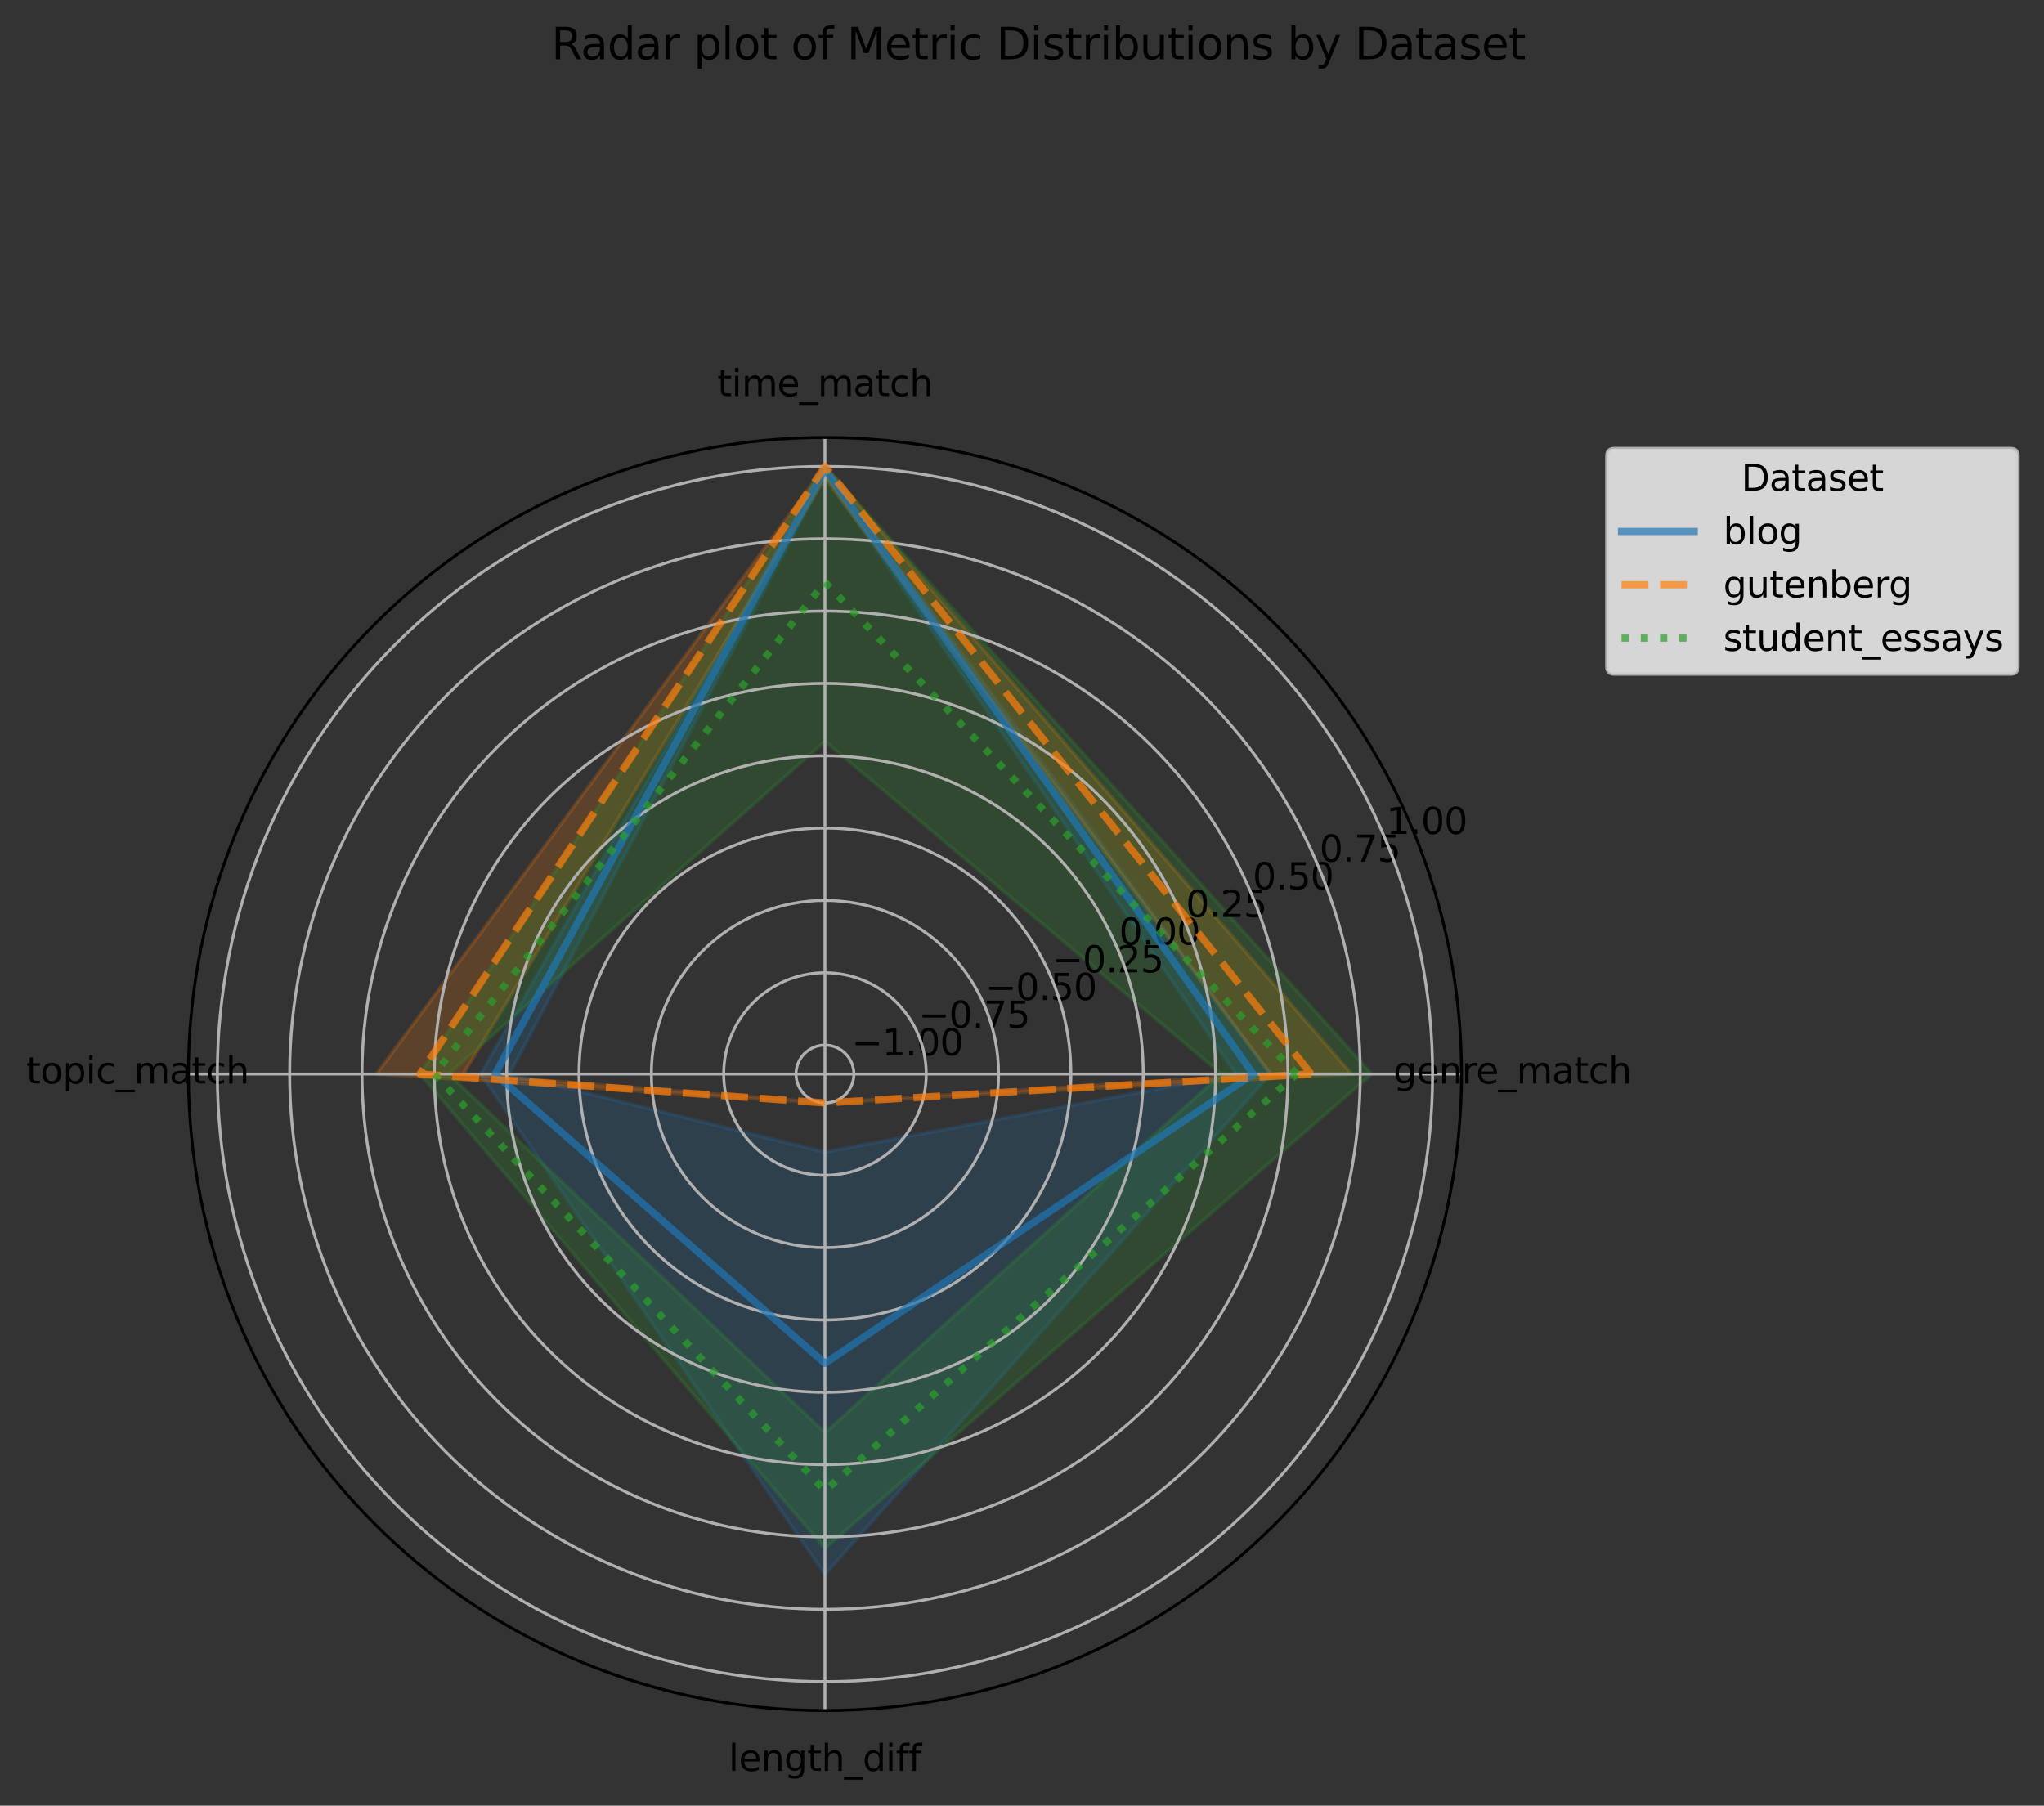 <?xml version="1.0" encoding="utf-8" standalone="no"?>
<!DOCTYPE svg PUBLIC "-//W3C//DTD SVG 1.1//EN"
  "http://www.w3.org/Graphics/SVG/1.1/DTD/svg11.dtd">
<svg xmlns:xlink="http://www.w3.org/1999/xlink" width="562.466pt" height="496.905pt" viewBox="0 0 562.466 496.905" xmlns="http://www.w3.org/2000/svg" version="1.1">
 <rect x="0" y="0" width="562.466" height="496.905" fill="#333333" stroke="none"/>
 <defs>
  <style type="text/css">*{stroke-linejoin: round; stroke-linecap: butt}</style>
 </defs>
 <g id="figure_1">
  <g id="patch_1">
   <path d="M 0 496.905 
L 562.466 496.905 
L 562.466 0 
L 0 0 
L 0 496.905 
z
" style="fill: none"/>
  </g>
  <g id="axes_1">
   <g id="patch_2">
    <path d="M 402.178 295.56 
C 402.178 272.557 397.647 249.778 388.844 228.527 
C 380.041 207.275 367.138 187.964 350.872 171.699 
C 334.607 155.433 315.296 142.53 294.044 133.727 
C 272.793 124.925 250.014 120.394 227.011 120.394 
C 204.008 120.394 181.229 124.925 159.978 133.727 
C 138.726 142.53 119.415 155.433 103.15 171.699 
C 86.884 187.964 73.981 207.275 65.178 228.527 
C 56.376 249.778 51.845 272.557 51.845 295.56 
C 51.845 318.563 56.376 341.342 65.178 362.593 
C 73.981 383.845 86.884 403.156 103.15 419.421 
C 119.415 435.687 138.726 448.59 159.978 457.393 
C 181.229 466.195 204.008 470.726 227.011 470.726 
C 250.014 470.726 272.793 466.195 294.044 457.393 
C 315.296 448.59 334.607 435.687 350.872 419.421 
C 367.138 403.156 380.041 383.845 388.844 362.593 
C 397.647 341.342 402.178 318.563 402.178 295.56 
M 227.011 295.56 
C 227.011 295.56 227.011 295.56 227.011 295.56 
C 227.011 295.56 227.011 295.56 227.011 295.56 
C 227.011 295.56 227.011 295.56 227.011 295.56 
C 227.011 295.56 227.011 295.56 227.011 295.56 
C 227.011 295.56 227.011 295.56 227.011 295.56 
C 227.011 295.56 227.011 295.56 227.011 295.56 
C 227.011 295.56 227.011 295.56 227.011 295.56 
C 227.011 295.56 227.011 295.56 227.011 295.56 
C 227.011 295.56 227.011 295.56 227.011 295.56 
C 227.011 295.56 227.011 295.56 227.011 295.56 
C 227.011 295.56 227.011 295.56 227.011 295.56 
C 227.011 295.56 227.011 295.56 227.011 295.56 
C 227.011 295.56 227.011 295.56 227.011 295.56 
C 227.011 295.56 227.011 295.56 227.011 295.56 
C 227.011 295.56 227.011 295.56 227.011 295.56 
C 227.011 295.56 227.011 295.56 227.011 295.56 
L 227.011 295.56 
z
" style="fill: none"/>
   </g>
   <g id="FillBetweenPolyCollection_1">
    <defs>
     <path id="m3a07190136" d="M 349.628 -201.345 
L 340.073 -201.345 
L 227.011 -366.16 
L 140.224 -201.345 
L 227.011 -179.847 
L 340.073 -201.345 
L 349.628 -201.345 
L 349.628 -201.345 
L 227.011 -63.6 
L 132.262 -201.345 
L 227.011 -368.549 
L 349.628 -201.345 
z
" style="stroke: #1f77b4; stroke-opacity: 0.2"/>
    </defs>
    <g clip-path="url(#p7337443249)">
     <use xlink:href="#m3a07190136" x="0" y="496.905" style="fill: #1f77b4; fill-opacity: 0.2; stroke: #1f77b4; stroke-opacity: 0.2"/>
    </g>
   </g>
   <g id="FillBetweenPolyCollection_2">
    <defs>
     <path id="mb4924ce1f0" d="M 371.921 -201.345 
L 349.628 -201.345 
L 227.011 -365.364 
L 127.485 -201.345 
L 227.011 -193.383 
L 349.628 -201.345 
L 371.921 -201.345 
L 371.921 -201.345 
L 227.011 -193.383 
L 103.598 -201.345 
L 227.011 -368.549 
L 371.921 -201.345 
z
" style="stroke: #ff7f0e; stroke-opacity: 0.2"/>
    </defs>
    <g clip-path="url(#p7337443249)">
     <use xlink:href="#mb4924ce1f0" x="0" y="496.905" style="fill: #ff7f0e; fill-opacity: 0.2; stroke: #ff7f0e; stroke-opacity: 0.2"/>
    </g>
   </g>
   <g id="FillBetweenPolyCollection_3">
    <defs>
     <path id="m55f1148d53" d="M 377.495 -201.345 
L 336.092 -201.345 
L 227.011 -292.909 
L 123.504 -201.345 
L 227.011 -102.614 
L 336.092 -201.345 
L 377.495 -201.345 
L 377.495 -201.345 
L 227.011 -70.766 
L 115.541 -201.345 
L 227.011 -368.549 
L 377.495 -201.345 
z
" style="stroke: #2ca02c; stroke-opacity: 0.2"/>
    </defs>
    <g clip-path="url(#p7337443249)">
     <use xlink:href="#m55f1148d53" x="0" y="496.905" style="fill: #2ca02c; fill-opacity: 0.2; stroke: #2ca02c; stroke-opacity: 0.2"/>
    </g>
   </g>
   <g id="matplotlib.axis_1">
    <g id="xtick_1">
     <g id="line2d_1">
      <path d="M 227.011 295.56 
L 402.178 295.56 
" clip-path="url(#p7337443249)" style="fill: none; stroke: #b0b0b0; stroke-width: 0.8; stroke-linecap: square"/>
     </g>
     <g id="text_1">
      <!-- genre_match -->
      <g transform="translate(383.426 298.18) scale(0.1 -0.1)">
       <defs>
        <path id="DejaVuSans-67" d="M 2906 1791 
Q 2906 2416 2648 2759 
Q 2391 3103 1925 3103 
Q 1463 3103 1205 2759 
Q 947 2416 947 1791 
Q 947 1169 1205 825 
Q 1463 481 1925 481 
Q 2391 481 2648 825 
Q 2906 1169 2906 1791 
z
M 3481 434 
Q 3481 -459 3084 -895 
Q 2688 -1331 1869 -1331 
Q 1566 -1331 1297 -1286 
Q 1028 -1241 775 -1147 
L 775 -588 
Q 1028 -725 1275 -790 
Q 1522 -856 1778 -856 
Q 2344 -856 2625 -561 
Q 2906 -266 2906 331 
L 2906 616 
Q 2728 306 2450 153 
Q 2172 0 1784 0 
Q 1141 0 747 490 
Q 353 981 353 1791 
Q 353 2603 747 3093 
Q 1141 3584 1784 3584 
Q 2172 3584 2450 3431 
Q 2728 3278 2906 2969 
L 2906 3500 
L 3481 3500 
L 3481 434 
z
" transform="scale(0.016)"/>
        <path id="DejaVuSans-65" d="M 3597 1894 
L 3597 1613 
L 953 1613 
Q 991 1019 1311 708 
Q 1631 397 2203 397 
Q 2534 397 2845 478 
Q 3156 559 3463 722 
L 3463 178 
Q 3153 47 2828 -22 
Q 2503 -91 2169 -91 
Q 1331 -91 842 396 
Q 353 884 353 1716 
Q 353 2575 817 3079 
Q 1281 3584 2069 3584 
Q 2775 3584 3186 3129 
Q 3597 2675 3597 1894 
z
M 3022 2063 
Q 3016 2534 2758 2815 
Q 2500 3097 2075 3097 
Q 1594 3097 1305 2825 
Q 1016 2553 972 2059 
L 3022 2063 
z
" transform="scale(0.016)"/>
        <path id="DejaVuSans-6e" d="M 3513 2113 
L 3513 0 
L 2938 0 
L 2938 2094 
Q 2938 2591 2744 2837 
Q 2550 3084 2163 3084 
Q 1697 3084 1428 2787 
Q 1159 2491 1159 1978 
L 1159 0 
L 581 0 
L 581 3500 
L 1159 3500 
L 1159 2956 
Q 1366 3272 1645 3428 
Q 1925 3584 2291 3584 
Q 2894 3584 3203 3211 
Q 3513 2838 3513 2113 
z
" transform="scale(0.016)"/>
        <path id="DejaVuSans-72" d="M 2631 2963 
Q 2534 3019 2420 3045 
Q 2306 3072 2169 3072 
Q 1681 3072 1420 2755 
Q 1159 2438 1159 1844 
L 1159 0 
L 581 0 
L 581 3500 
L 1159 3500 
L 1159 2956 
Q 1341 3275 1631 3429 
Q 1922 3584 2338 3584 
Q 2397 3584 2469 3576 
Q 2541 3569 2628 3553 
L 2631 2963 
z
" transform="scale(0.016)"/>
        <path id="DejaVuSans-5f" d="M 3263 -1063 
L 3263 -1509 
L -63 -1509 
L -63 -1063 
L 3263 -1063 
z
" transform="scale(0.016)"/>
        <path id="DejaVuSans-6d" d="M 3328 2828 
Q 3544 3216 3844 3400 
Q 4144 3584 4550 3584 
Q 5097 3584 5394 3201 
Q 5691 2819 5691 2113 
L 5691 0 
L 5113 0 
L 5113 2094 
Q 5113 2597 4934 2840 
Q 4756 3084 4391 3084 
Q 3944 3084 3684 2787 
Q 3425 2491 3425 1978 
L 3425 0 
L 2847 0 
L 2847 2094 
Q 2847 2600 2669 2842 
Q 2491 3084 2119 3084 
Q 1678 3084 1418 2786 
Q 1159 2488 1159 1978 
L 1159 0 
L 581 0 
L 581 3500 
L 1159 3500 
L 1159 2956 
Q 1356 3278 1631 3431 
Q 1906 3584 2284 3584 
Q 2666 3584 2933 3390 
Q 3200 3197 3328 2828 
z
" transform="scale(0.016)"/>
        <path id="DejaVuSans-61" d="M 2194 1759 
Q 1497 1759 1228 1600 
Q 959 1441 959 1056 
Q 959 750 1161 570 
Q 1363 391 1709 391 
Q 2188 391 2477 730 
Q 2766 1069 2766 1631 
L 2766 1759 
L 2194 1759 
z
M 3341 1997 
L 3341 0 
L 2766 0 
L 2766 531 
Q 2569 213 2275 61 
Q 1981 -91 1556 -91 
Q 1019 -91 701 211 
Q 384 513 384 1019 
Q 384 1609 779 1909 
Q 1175 2209 1959 2209 
L 2766 2209 
L 2766 2266 
Q 2766 2663 2505 2880 
Q 2244 3097 1772 3097 
Q 1472 3097 1187 3025 
Q 903 2953 641 2809 
L 641 3341 
Q 956 3463 1253 3523 
Q 1550 3584 1831 3584 
Q 2591 3584 2966 3190 
Q 3341 2797 3341 1997 
z
" transform="scale(0.016)"/>
        <path id="DejaVuSans-74" d="M 1172 4494 
L 1172 3500 
L 2356 3500 
L 2356 3053 
L 1172 3053 
L 1172 1153 
Q 1172 725 1289 603 
Q 1406 481 1766 481 
L 2356 481 
L 2356 0 
L 1766 0 
Q 1100 0 847 248 
Q 594 497 594 1153 
L 594 3053 
L 172 3053 
L 172 3500 
L 594 3500 
L 594 4494 
L 1172 4494 
z
" transform="scale(0.016)"/>
        <path id="DejaVuSans-63" d="M 3122 3366 
L 3122 2828 
Q 2878 2963 2633 3030 
Q 2388 3097 2138 3097 
Q 1578 3097 1268 2742 
Q 959 2388 959 1747 
Q 959 1106 1268 751 
Q 1578 397 2138 397 
Q 2388 397 2633 464 
Q 2878 531 3122 666 
L 3122 134 
Q 2881 22 2623 -34 
Q 2366 -91 2075 -91 
Q 1284 -91 818 406 
Q 353 903 353 1747 
Q 353 2603 823 3093 
Q 1294 3584 2113 3584 
Q 2378 3584 2631 3529 
Q 2884 3475 3122 3366 
z
" transform="scale(0.016)"/>
        <path id="DejaVuSans-68" d="M 3513 2113 
L 3513 0 
L 2938 0 
L 2938 2094 
Q 2938 2591 2744 2837 
Q 2550 3084 2163 3084 
Q 1697 3084 1428 2787 
Q 1159 2491 1159 1978 
L 1159 0 
L 581 0 
L 581 4863 
L 1159 4863 
L 1159 2956 
Q 1366 3272 1645 3428 
Q 1925 3584 2291 3584 
Q 2894 3584 3203 3211 
Q 3513 2838 3513 2113 
z
" transform="scale(0.016)"/>
       </defs>
       <use xlink:href="#DejaVuSans-67"/>
       <use xlink:href="#DejaVuSans-65" transform="translate(63.477 0)"/>
       <use xlink:href="#DejaVuSans-6e" transform="translate(125 0)"/>
       <use xlink:href="#DejaVuSans-72" transform="translate(188.379 0)"/>
       <use xlink:href="#DejaVuSans-65" transform="translate(227.242 0)"/>
       <use xlink:href="#DejaVuSans-5f" transform="translate(288.766 0)"/>
       <use xlink:href="#DejaVuSans-6d" transform="translate(338.766 0)"/>
       <use xlink:href="#DejaVuSans-61" transform="translate(436.178 0)"/>
       <use xlink:href="#DejaVuSans-74" transform="translate(497.457 0)"/>
       <use xlink:href="#DejaVuSans-63" transform="translate(536.666 0)"/>
       <use xlink:href="#DejaVuSans-68" transform="translate(591.646 0)"/>
      </g>
     </g>
    </g>
    <g id="xtick_2">
     <g id="line2d_2">
      <path d="M 227.011 295.56 
L 227.011 120.394 
" clip-path="url(#p7337443249)" style="fill: none; stroke: #b0b0b0; stroke-width: 0.8; stroke-linecap: square"/>
     </g>
     <g id="text_2">
      <!-- time_match -->
      <g transform="translate(197.402 109.014) scale(0.1 -0.1)">
       <defs>
        <path id="DejaVuSans-69" d="M 603 3500 
L 1178 3500 
L 1178 0 
L 603 0 
L 603 3500 
z
M 603 4863 
L 1178 4863 
L 1178 4134 
L 603 4134 
L 603 4863 
z
" transform="scale(0.016)"/>
       </defs>
       <use xlink:href="#DejaVuSans-74"/>
       <use xlink:href="#DejaVuSans-69" transform="translate(39.209 0)"/>
       <use xlink:href="#DejaVuSans-6d" transform="translate(66.992 0)"/>
       <use xlink:href="#DejaVuSans-65" transform="translate(164.404 0)"/>
       <use xlink:href="#DejaVuSans-5f" transform="translate(225.928 0)"/>
       <use xlink:href="#DejaVuSans-6d" transform="translate(275.928 0)"/>
       <use xlink:href="#DejaVuSans-61" transform="translate(373.34 0)"/>
       <use xlink:href="#DejaVuSans-74" transform="translate(434.619 0)"/>
       <use xlink:href="#DejaVuSans-63" transform="translate(473.828 0)"/>
       <use xlink:href="#DejaVuSans-68" transform="translate(528.809 0)"/>
      </g>
     </g>
    </g>
    <g id="xtick_3">
     <g id="line2d_3">
      <path d="M 227.011 295.56 
L 51.845 295.56 
" clip-path="url(#p7337443249)" style="fill: none; stroke: #b0b0b0; stroke-width: 0.8; stroke-linecap: square"/>
     </g>
     <g id="text_3">
      <!-- topic_match -->
      <g transform="translate(7.2 298.18) scale(0.1 -0.1)">
       <defs>
        <path id="DejaVuSans-6f" d="M 1959 3097 
Q 1497 3097 1228 2736 
Q 959 2375 959 1747 
Q 959 1119 1226 758 
Q 1494 397 1959 397 
Q 2419 397 2687 759 
Q 2956 1122 2956 1747 
Q 2956 2369 2687 2733 
Q 2419 3097 1959 3097 
z
M 1959 3584 
Q 2709 3584 3137 3096 
Q 3566 2609 3566 1747 
Q 3566 888 3137 398 
Q 2709 -91 1959 -91 
Q 1206 -91 779 398 
Q 353 888 353 1747 
Q 353 2609 779 3096 
Q 1206 3584 1959 3584 
z
" transform="scale(0.016)"/>
        <path id="DejaVuSans-70" d="M 1159 525 
L 1159 -1331 
L 581 -1331 
L 581 3500 
L 1159 3500 
L 1159 2969 
Q 1341 3281 1617 3432 
Q 1894 3584 2278 3584 
Q 2916 3584 3314 3078 
Q 3713 2572 3713 1747 
Q 3713 922 3314 415 
Q 2916 -91 2278 -91 
Q 1894 -91 1617 61 
Q 1341 213 1159 525 
z
M 3116 1747 
Q 3116 2381 2855 2742 
Q 2594 3103 2138 3103 
Q 1681 3103 1420 2742 
Q 1159 2381 1159 1747 
Q 1159 1113 1420 752 
Q 1681 391 2138 391 
Q 2594 391 2855 752 
Q 3116 1113 3116 1747 
z
" transform="scale(0.016)"/>
       </defs>
       <use xlink:href="#DejaVuSans-74"/>
       <use xlink:href="#DejaVuSans-6f" transform="translate(39.209 0)"/>
       <use xlink:href="#DejaVuSans-70" transform="translate(100.391 0)"/>
       <use xlink:href="#DejaVuSans-69" transform="translate(163.867 0)"/>
       <use xlink:href="#DejaVuSans-63" transform="translate(191.65 0)"/>
       <use xlink:href="#DejaVuSans-5f" transform="translate(246.631 0)"/>
       <use xlink:href="#DejaVuSans-6d" transform="translate(296.631 0)"/>
       <use xlink:href="#DejaVuSans-61" transform="translate(394.043 0)"/>
       <use xlink:href="#DejaVuSans-74" transform="translate(455.322 0)"/>
       <use xlink:href="#DejaVuSans-63" transform="translate(494.531 0)"/>
       <use xlink:href="#DejaVuSans-68" transform="translate(549.512 0)"/>
      </g>
     </g>
    </g>
    <g id="xtick_4">
     <g id="line2d_4">
      <path d="M 227.011 295.56 
L 227.011 470.726 
" clip-path="url(#p7337443249)" style="fill: none; stroke: #b0b0b0; stroke-width: 0.8; stroke-linecap: square"/>
     </g>
     <g id="text_4">
      <!-- length_diff -->
      <g transform="translate(200.49 487.347) scale(0.1 -0.1)">
       <defs>
        <path id="DejaVuSans-6c" d="M 603 4863 
L 1178 4863 
L 1178 0 
L 603 0 
L 603 4863 
z
" transform="scale(0.016)"/>
        <path id="DejaVuSans-64" d="M 2906 2969 
L 2906 4863 
L 3481 4863 
L 3481 0 
L 2906 0 
L 2906 525 
Q 2725 213 2448 61 
Q 2172 -91 1784 -91 
Q 1150 -91 751 415 
Q 353 922 353 1747 
Q 353 2572 751 3078 
Q 1150 3584 1784 3584 
Q 2172 3584 2448 3432 
Q 2725 3281 2906 2969 
z
M 947 1747 
Q 947 1113 1208 752 
Q 1469 391 1925 391 
Q 2381 391 2643 752 
Q 2906 1113 2906 1747 
Q 2906 2381 2643 2742 
Q 2381 3103 1925 3103 
Q 1469 3103 1208 2742 
Q 947 2381 947 1747 
z
" transform="scale(0.016)"/>
        <path id="DejaVuSans-66" d="M 2375 4863 
L 2375 4384 
L 1825 4384 
Q 1516 4384 1395 4259 
Q 1275 4134 1275 3809 
L 1275 3500 
L 2222 3500 
L 2222 3053 
L 1275 3053 
L 1275 0 
L 697 0 
L 697 3053 
L 147 3053 
L 147 3500 
L 697 3500 
L 697 3744 
Q 697 4328 969 4595 
Q 1241 4863 1831 4863 
L 2375 4863 
z
" transform="scale(0.016)"/>
       </defs>
       <use xlink:href="#DejaVuSans-6c"/>
       <use xlink:href="#DejaVuSans-65" transform="translate(27.783 0)"/>
       <use xlink:href="#DejaVuSans-6e" transform="translate(89.307 0)"/>
       <use xlink:href="#DejaVuSans-67" transform="translate(152.686 0)"/>
       <use xlink:href="#DejaVuSans-74" transform="translate(216.162 0)"/>
       <use xlink:href="#DejaVuSans-68" transform="translate(255.371 0)"/>
       <use xlink:href="#DejaVuSans-5f" transform="translate(318.75 0)"/>
       <use xlink:href="#DejaVuSans-64" transform="translate(368.75 0)"/>
       <use xlink:href="#DejaVuSans-69" transform="translate(432.227 0)"/>
       <use xlink:href="#DejaVuSans-66" transform="translate(460.01 0)"/>
       <use xlink:href="#DejaVuSans-66" transform="translate(495.215 0)"/>
      </g>
     </g>
    </g>
   </g>
   <g id="matplotlib.axis_2">
    <g id="ytick_1">
     <g id="line2d_5">
      <path d="M 234.973 295.56 
C 234.973 294.514 234.767 293.479 234.367 292.513 
C 233.967 291.547 233.38 290.669 232.641 289.93 
C 231.902 289.191 231.024 288.604 230.058 288.204 
C 229.092 287.804 228.057 287.598 227.011 287.598 
C 225.965 287.598 224.93 287.804 223.964 288.204 
C 222.998 288.604 222.12 289.191 221.381 289.93 
C 220.642 290.669 220.055 291.547 219.655 292.513 
C 219.255 293.479 219.049 294.514 219.049 295.56 
C 219.049 296.606 219.255 297.641 219.655 298.607 
C 220.055 299.573 220.642 300.451 221.381 301.19 
C 222.12 301.929 222.998 302.516 223.964 302.916 
C 224.93 303.316 225.965 303.522 227.011 303.522 
C 228.057 303.522 229.092 303.316 230.058 302.916 
C 231.024 302.516 231.902 301.929 232.641 301.19 
C 233.38 300.451 233.967 299.573 234.367 298.607 
C 234.767 297.641 234.973 296.606 234.973 295.56 
" clip-path="url(#p7337443249)" style="fill: none; stroke: #b0b0b0; stroke-width: 0.8; stroke-linecap: square"/>
     </g>
     <g id="text_5">
      <!-- −1.00 -->
      <g transform="translate(234.367 290.433) scale(0.1 -0.1)">
       <defs>
        <path id="DejaVuSans-2212" d="M 678 2272 
L 4684 2272 
L 4684 1741 
L 678 1741 
L 678 2272 
z
" transform="scale(0.016)"/>
        <path id="DejaVuSans-31" d="M 794 531 
L 1825 531 
L 1825 4091 
L 703 3866 
L 703 4441 
L 1819 4666 
L 2450 4666 
L 2450 531 
L 3481 531 
L 3481 0 
L 794 0 
L 794 531 
z
" transform="scale(0.016)"/>
        <path id="DejaVuSans-2e" d="M 684 794 
L 1344 794 
L 1344 0 
L 684 0 
L 684 794 
z
" transform="scale(0.016)"/>
        <path id="DejaVuSans-30" d="M 2034 4250 
Q 1547 4250 1301 3770 
Q 1056 3291 1056 2328 
Q 1056 1369 1301 889 
Q 1547 409 2034 409 
Q 2525 409 2770 889 
Q 3016 1369 3016 2328 
Q 3016 3291 2770 3770 
Q 2525 4250 2034 4250 
z
M 2034 4750 
Q 2819 4750 3233 4129 
Q 3647 3509 3647 2328 
Q 3647 1150 3233 529 
Q 2819 -91 2034 -91 
Q 1250 -91 836 529 
Q 422 1150 422 2328 
Q 422 3509 836 4129 
Q 1250 4750 2034 4750 
z
" transform="scale(0.016)"/>
       </defs>
       <use xlink:href="#DejaVuSans-2212"/>
       <use xlink:href="#DejaVuSans-31" transform="translate(83.789 0)"/>
       <use xlink:href="#DejaVuSans-2e" transform="translate(147.412 0)"/>
       <use xlink:href="#DejaVuSans-30" transform="translate(179.199 0)"/>
       <use xlink:href="#DejaVuSans-30" transform="translate(242.822 0)"/>
      </g>
     </g>
    </g>
    <g id="ytick_2">
     <g id="line2d_6">
      <path d="M 254.878 295.56 
C 254.878 291.9 254.158 288.277 252.757 284.896 
C 251.357 281.515 249.304 278.442 246.716 275.855 
C 244.129 273.267 241.056 271.214 237.675 269.814 
C 234.294 268.413 230.671 267.693 227.011 267.693 
C 223.352 267.693 219.728 268.413 216.347 269.814 
C 212.966 271.214 209.893 273.267 207.306 275.855 
C 204.718 278.442 202.665 281.515 201.265 284.896 
C 199.864 288.277 199.144 291.9 199.144 295.56 
C 199.144 299.22 199.864 302.843 201.265 306.224 
C 202.665 309.605 204.718 312.678 207.306 315.265 
C 209.893 317.853 212.966 319.906 216.347 321.306 
C 219.728 322.707 223.352 323.427 227.011 323.427 
C 230.671 323.427 234.294 322.707 237.675 321.306 
C 241.056 319.906 244.129 317.853 246.716 315.265 
C 249.304 312.678 251.357 309.605 252.757 306.224 
C 254.158 302.843 254.878 299.22 254.878 295.56 
" clip-path="url(#p7337443249)" style="fill: none; stroke: #b0b0b0; stroke-width: 0.8; stroke-linecap: square"/>
     </g>
     <g id="text_6">
      <!-- −0.75 -->
      <g transform="translate(252.757 282.816) scale(0.1 -0.1)">
       <defs>
        <path id="DejaVuSans-37" d="M 525 4666 
L 3525 4666 
L 3525 4397 
L 1831 0 
L 1172 0 
L 2766 4134 
L 525 4134 
L 525 4666 
z
" transform="scale(0.016)"/>
        <path id="DejaVuSans-35" d="M 691 4666 
L 3169 4666 
L 3169 4134 
L 1269 4134 
L 1269 2991 
Q 1406 3038 1543 3061 
Q 1681 3084 1819 3084 
Q 2600 3084 3056 2656 
Q 3513 2228 3513 1497 
Q 3513 744 3044 326 
Q 2575 -91 1722 -91 
Q 1428 -91 1123 -41 
Q 819 9 494 109 
L 494 744 
Q 775 591 1075 516 
Q 1375 441 1709 441 
Q 2250 441 2565 725 
Q 2881 1009 2881 1497 
Q 2881 1984 2565 2268 
Q 2250 2553 1709 2553 
Q 1456 2553 1204 2497 
Q 953 2441 691 2322 
L 691 4666 
z
" transform="scale(0.016)"/>
       </defs>
       <use xlink:href="#DejaVuSans-2212"/>
       <use xlink:href="#DejaVuSans-30" transform="translate(83.789 0)"/>
       <use xlink:href="#DejaVuSans-2e" transform="translate(147.412 0)"/>
       <use xlink:href="#DejaVuSans-37" transform="translate(179.199 0)"/>
       <use xlink:href="#DejaVuSans-35" transform="translate(242.822 0)"/>
      </g>
     </g>
    </g>
    <g id="ytick_3">
     <g id="line2d_7">
      <path d="M 274.784 295.56 
C 274.784 289.287 273.548 283.074 271.147 277.278 
C 268.746 271.482 265.227 266.216 260.791 261.78 
C 256.355 257.344 251.089 253.825 245.293 251.424 
C 239.497 249.023 233.284 247.787 227.011 247.787 
C 220.738 247.787 214.525 249.023 208.729 251.424 
C 202.933 253.825 197.667 257.344 193.231 261.78 
C 188.795 266.216 185.276 271.482 182.875 277.278 
C 180.474 283.074 179.238 289.287 179.238 295.56 
C 179.238 301.833 180.474 308.046 182.875 313.842 
C 185.276 319.638 188.795 324.904 193.231 329.34 
C 197.667 333.776 202.933 337.295 208.729 339.696 
C 214.525 342.097 220.738 343.333 227.011 343.333 
C 233.284 343.333 239.497 342.097 245.293 339.696 
C 251.089 337.295 256.355 333.776 260.791 329.34 
C 265.227 324.904 268.746 319.638 271.147 313.842 
C 273.548 308.046 274.784 301.833 274.784 295.56 
" clip-path="url(#p7337443249)" style="fill: none; stroke: #b0b0b0; stroke-width: 0.8; stroke-linecap: square"/>
     </g>
     <g id="text_7">
      <!-- −0.50 -->
      <g transform="translate(271.147 275.198) scale(0.1 -0.1)">
       <use xlink:href="#DejaVuSans-2212"/>
       <use xlink:href="#DejaVuSans-30" transform="translate(83.789 0)"/>
       <use xlink:href="#DejaVuSans-2e" transform="translate(147.412 0)"/>
       <use xlink:href="#DejaVuSans-35" transform="translate(179.199 0)"/>
       <use xlink:href="#DejaVuSans-30" transform="translate(242.822 0)"/>
      </g>
     </g>
    </g>
    <g id="ytick_4">
     <g id="line2d_8">
      <path d="M 294.689 295.56 
C 294.689 286.673 292.938 277.872 289.537 269.661 
C 286.136 261.45 281.151 253.989 274.867 247.704 
C 268.582 241.42 261.121 236.435 252.91 233.034 
C 244.699 229.633 235.898 227.882 227.011 227.882 
C 218.124 227.882 209.323 229.633 201.112 233.034 
C 192.901 236.435 185.44 241.42 179.155 247.704 
C 172.871 253.989 167.886 261.45 164.485 269.661 
C 161.084 277.872 159.333 286.673 159.333 295.56 
C 159.333 304.447 161.084 313.248 164.485 321.459 
C 167.886 329.67 172.871 337.131 179.155 343.416 
C 185.44 349.7 192.901 354.685 201.112 358.086 
C 209.323 361.487 218.124 363.238 227.011 363.238 
C 235.898 363.238 244.699 361.487 252.91 358.086 
C 261.121 354.685 268.582 349.7 274.867 343.416 
C 281.151 337.131 286.136 329.67 289.537 321.459 
C 292.938 313.248 294.689 304.447 294.689 295.56 
" clip-path="url(#p7337443249)" style="fill: none; stroke: #b0b0b0; stroke-width: 0.8; stroke-linecap: square"/>
     </g>
     <g id="text_8">
      <!-- −0.25 -->
      <g transform="translate(289.537 267.581) scale(0.1 -0.1)">
       <defs>
        <path id="DejaVuSans-32" d="M 1228 531 
L 3431 531 
L 3431 0 
L 469 0 
L 469 531 
Q 828 903 1448 1529 
Q 2069 2156 2228 2338 
Q 2531 2678 2651 2914 
Q 2772 3150 2772 3378 
Q 2772 3750 2511 3984 
Q 2250 4219 1831 4219 
Q 1534 4219 1204 4116 
Q 875 4013 500 3803 
L 500 4441 
Q 881 4594 1212 4672 
Q 1544 4750 1819 4750 
Q 2544 4750 2975 4387 
Q 3406 4025 3406 3419 
Q 3406 3131 3298 2873 
Q 3191 2616 2906 2266 
Q 2828 2175 2409 1742 
Q 1991 1309 1228 531 
z
" transform="scale(0.016)"/>
       </defs>
       <use xlink:href="#DejaVuSans-2212"/>
       <use xlink:href="#DejaVuSans-30" transform="translate(83.789 0)"/>
       <use xlink:href="#DejaVuSans-2e" transform="translate(147.412 0)"/>
       <use xlink:href="#DejaVuSans-32" transform="translate(179.199 0)"/>
       <use xlink:href="#DejaVuSans-35" transform="translate(242.822 0)"/>
      </g>
     </g>
    </g>
    <g id="ytick_5">
     <g id="line2d_9">
      <path d="M 314.594 295.56 
C 314.594 284.059 312.329 272.669 307.927 262.043 
C 303.526 251.418 297.074 241.762 288.942 233.629 
C 280.809 225.497 271.154 219.045 260.528 214.644 
C 249.902 210.242 238.512 207.977 227.011 207.977 
C 215.51 207.977 204.12 210.242 193.494 214.644 
C 182.869 219.045 173.213 225.497 165.08 233.629 
C 156.948 241.762 150.496 251.418 146.095 262.043 
C 141.693 272.669 139.428 284.059 139.428 295.56 
C 139.428 307.061 141.693 318.451 146.095 329.077 
C 150.496 339.702 156.948 349.358 165.08 357.491 
C 173.213 365.623 182.869 372.075 193.494 376.476 
C 204.12 380.878 215.51 383.143 227.011 383.143 
C 238.512 383.143 249.902 380.878 260.528 376.476 
C 271.154 372.075 280.809 365.623 288.942 357.491 
C 297.074 349.358 303.526 339.702 307.927 329.077 
C 312.329 318.451 314.594 307.061 314.594 295.56 
" clip-path="url(#p7337443249)" style="fill: none; stroke: #b0b0b0; stroke-width: 0.8; stroke-linecap: square"/>
     </g>
     <g id="text_9">
      <!-- 0.00 -->
      <g transform="translate(307.927 259.964) scale(0.1 -0.1)">
       <use xlink:href="#DejaVuSans-30"/>
       <use xlink:href="#DejaVuSans-2e" transform="translate(63.623 0)"/>
       <use xlink:href="#DejaVuSans-30" transform="translate(95.41 0)"/>
       <use xlink:href="#DejaVuSans-30" transform="translate(159.033 0)"/>
      </g>
     </g>
    </g>
    <g id="ytick_6">
     <g id="line2d_10">
      <path d="M 334.5 295.56 
C 334.5 281.445 331.719 267.467 326.317 254.426 
C 320.916 241.385 312.998 229.535 303.017 219.554 
C 293.036 209.573 281.186 201.655 268.145 196.254 
C 255.104 190.852 241.126 188.071 227.011 188.071 
C 212.896 188.071 198.918 190.852 185.877 196.254 
C 172.836 201.655 160.986 209.573 151.005 219.554 
C 141.024 229.535 133.106 241.385 127.705 254.426 
C 122.303 267.467 119.522 281.445 119.522 295.56 
C 119.522 309.675 122.303 323.653 127.705 336.694 
C 133.106 349.735 141.024 361.585 151.005 371.566 
C 160.986 381.547 172.836 389.465 185.877 394.866 
C 198.918 400.268 212.896 403.049 227.011 403.049 
C 241.126 403.049 255.104 400.268 268.145 394.866 
C 281.186 389.465 293.036 381.547 303.017 371.566 
C 312.998 361.585 320.916 349.735 326.317 336.694 
C 331.719 323.653 334.5 309.675 334.5 295.56 
" clip-path="url(#p7337443249)" style="fill: none; stroke: #b0b0b0; stroke-width: 0.8; stroke-linecap: square"/>
     </g>
     <g id="text_10">
      <!-- 0.25 -->
      <g transform="translate(326.317 252.346) scale(0.1 -0.1)">
       <use xlink:href="#DejaVuSans-30"/>
       <use xlink:href="#DejaVuSans-2e" transform="translate(63.623 0)"/>
       <use xlink:href="#DejaVuSans-32" transform="translate(95.41 0)"/>
       <use xlink:href="#DejaVuSans-35" transform="translate(159.033 0)"/>
      </g>
     </g>
    </g>
    <g id="ytick_7">
     <g id="line2d_11">
      <path d="M 354.405 295.56 
C 354.405 278.831 351.11 262.264 344.708 246.808 
C 338.306 231.353 328.921 217.308 317.092 205.479 
C 305.263 193.65 291.218 184.265 275.763 177.863 
C 260.307 171.461 243.74 168.166 227.011 168.166 
C 210.282 168.166 193.715 171.461 178.26 177.863 
C 162.804 184.265 148.759 193.65 136.93 205.479 
C 125.101 217.308 115.716 231.353 109.314 246.808 
C 102.913 262.264 99.617 278.831 99.617 295.56 
C 99.617 312.289 102.913 328.856 109.314 344.312 
C 115.716 359.767 125.101 373.812 136.93 385.641 
C 148.759 397.47 162.804 406.855 178.26 413.257 
C 193.715 419.659 210.282 422.954 227.011 422.954 
C 243.74 422.954 260.307 419.659 275.763 413.257 
C 291.218 406.855 305.263 397.47 317.092 385.641 
C 328.921 373.812 338.306 359.767 344.708 344.312 
C 351.11 328.856 354.405 312.289 354.405 295.56 
" clip-path="url(#p7337443249)" style="fill: none; stroke: #b0b0b0; stroke-width: 0.8; stroke-linecap: square"/>
     </g>
     <g id="text_11">
      <!-- 0.50 -->
      <g transform="translate(344.708 244.729) scale(0.1 -0.1)">
       <use xlink:href="#DejaVuSans-30"/>
       <use xlink:href="#DejaVuSans-2e" transform="translate(63.623 0)"/>
       <use xlink:href="#DejaVuSans-35" transform="translate(95.41 0)"/>
       <use xlink:href="#DejaVuSans-30" transform="translate(159.033 0)"/>
      </g>
     </g>
    </g>
    <g id="ytick_8">
     <g id="line2d_12">
      <path d="M 374.31 295.56 
C 374.31 276.217 370.5 257.062 363.098 239.191 
C 355.695 221.32 344.845 205.081 331.167 191.404 
C 317.49 177.726 301.251 166.876 283.38 159.473 
C 265.509 152.071 246.354 148.261 227.011 148.261 
C 207.668 148.261 188.513 152.071 170.642 159.473 
C 152.771 166.876 136.533 177.726 122.855 191.404 
C 109.177 205.081 98.327 221.32 90.924 239.191 
C 83.522 257.062 79.712 276.217 79.712 295.56 
C 79.712 314.903 83.522 334.058 90.924 351.929 
C 98.327 369.8 109.177 386.039 122.855 399.716 
C 136.533 413.394 152.771 424.244 170.642 431.647 
C 188.513 439.049 207.668 442.859 227.011 442.859 
C 246.354 442.859 265.509 439.049 283.38 431.647 
C 301.251 424.244 317.49 413.394 331.167 399.716 
C 344.845 386.039 355.695 369.8 363.098 351.929 
C 370.5 334.058 374.31 314.903 374.31 295.56 
" clip-path="url(#p7337443249)" style="fill: none; stroke: #b0b0b0; stroke-width: 0.8; stroke-linecap: square"/>
     </g>
     <g id="text_12">
      <!-- 0.75 -->
      <g transform="translate(363.098 237.111) scale(0.1 -0.1)">
       <use xlink:href="#DejaVuSans-30"/>
       <use xlink:href="#DejaVuSans-2e" transform="translate(63.623 0)"/>
       <use xlink:href="#DejaVuSans-37" transform="translate(95.41 0)"/>
       <use xlink:href="#DejaVuSans-35" transform="translate(159.033 0)"/>
      </g>
     </g>
    </g>
    <g id="ytick_9">
     <g id="line2d_13">
      <path d="M 394.215 295.56 
C 394.215 273.603 389.89 251.859 381.488 231.574 
C 373.085 211.288 360.768 192.855 345.242 177.329 
C 329.716 161.803 311.283 149.486 290.997 141.083 
C 270.712 132.681 248.968 128.356 227.011 128.356 
C 205.054 128.356 183.31 132.681 163.025 141.083 
C 142.739 149.486 124.306 161.803 108.78 177.329 
C 93.254 192.855 80.937 211.288 72.534 231.574 
C 64.132 251.859 59.807 273.603 59.807 295.56 
C 59.807 317.517 64.132 339.261 72.534 359.546 
C 80.937 379.832 93.254 398.265 108.78 413.791 
C 124.306 429.317 142.739 441.634 163.025 450.037 
C 183.31 458.439 205.054 462.764 227.011 462.764 
C 248.968 462.764 270.712 458.439 290.997 450.037 
C 311.283 441.634 329.716 429.317 345.242 413.791 
C 360.768 398.265 373.085 379.832 381.488 359.546 
C 389.89 339.261 394.215 317.517 394.215 295.56 
" clip-path="url(#p7337443249)" style="fill: none; stroke: #b0b0b0; stroke-width: 0.8; stroke-linecap: square"/>
     </g>
     <g id="text_13">
      <!-- 1.00 -->
      <g transform="translate(381.488 229.494) scale(0.1 -0.1)">
       <use xlink:href="#DejaVuSans-31"/>
       <use xlink:href="#DejaVuSans-2e" transform="translate(63.623 0)"/>
       <use xlink:href="#DejaVuSans-30" transform="translate(95.41 0)"/>
       <use xlink:href="#DejaVuSans-30" transform="translate(159.033 0)"/>
      </g>
     </g>
    </g>
   </g>
   <g id="line2d_14">
    <path d="M 344.85 295.56 
L 227.011 129.152 
L 136.243 295.56 
L 227.011 375.181 
L 344.85 295.56 
" clip-path="url(#p7337443249)" style="fill: none; stroke: #1f77b4; stroke-opacity: 0.7; stroke-width: 2; stroke-linecap: square"/>
   </g>
   <g id="line2d_15">
    <path d="M 360.775 295.56 
L 227.011 128.356 
L 115.541 295.56 
L 227.011 303.522 
L 360.775 295.56 
" clip-path="url(#p7337443249)" style="fill: none; stroke-dasharray: 7.4,3.2; stroke-dashoffset: 0; stroke: #ff7f0e; stroke-opacity: 0.7; stroke-width: 2"/>
   </g>
   <g id="line2d_16">
    <path d="M 356.793 295.56 
L 227.011 160.204 
L 119.522 295.56 
L 227.011 410.214 
L 356.793 295.56 
" clip-path="url(#p7337443249)" style="fill: none; stroke-dasharray: 2,3.3; stroke-dashoffset: 0; stroke: #2ca02c; stroke-opacity: 0.7; stroke-width: 2"/>
   </g>
   <g id="patch_3">
    <path d="M 402.178 295.56 
C 402.178 272.557 397.647 249.778 388.844 228.527 
C 380.041 207.275 367.138 187.964 350.872 171.699 
C 334.607 155.433 315.296 142.53 294.044 133.727 
C 272.793 124.925 250.014 120.394 227.011 120.394 
C 204.008 120.394 181.229 124.925 159.978 133.727 
C 138.726 142.53 119.415 155.433 103.15 171.699 
C 86.884 187.964 73.981 207.275 65.178 228.527 
C 56.376 249.778 51.845 272.557 51.845 295.56 
C 51.845 318.563 56.376 341.342 65.178 362.593 
C 73.981 383.845 86.884 403.156 103.15 419.421 
C 119.415 435.687 138.726 448.59 159.978 457.393 
C 181.229 466.195 204.008 470.726 227.011 470.726 
C 250.014 470.726 272.793 466.195 294.044 457.393 
C 315.296 448.59 334.607 435.687 350.872 419.421 
C 367.138 403.156 380.041 383.845 388.844 362.593 
C 397.647 341.342 402.178 318.563 402.178 295.56 
" style="fill: none; stroke: #000000; stroke-width: 0.8; stroke-linejoin: miter; stroke-linecap: square"/>
   </g>
   <g id="legend_1">
    <g id="patch_4">
     <path d="M 444.211 185.46 
L 553.266 185.46 
Q 555.266 185.46 555.266 183.46 
L 555.266 125.469 
Q 555.266 123.469 553.266 123.469 
L 444.211 123.469 
Q 442.211 123.469 442.211 125.469 
L 442.211 183.46 
Q 442.211 185.46 444.211 185.46 
z
" style="fill: #ffffff; opacity: 0.8; stroke: #cccccc; stroke-linejoin: miter"/>
    </g>
    <g id="text_14">
     <!-- Dataset -->
     <g transform="translate(479.158 135.068) scale(0.1 -0.1)">
      <defs>
       <path id="DejaVuSans-44" d="M 1259 4147 
L 1259 519 
L 2022 519 
Q 2988 519 3436 956 
Q 3884 1394 3884 2338 
Q 3884 3275 3436 3711 
Q 2988 4147 2022 4147 
L 1259 4147 
z
M 628 4666 
L 1925 4666 
Q 3281 4666 3915 4102 
Q 4550 3538 4550 2338 
Q 4550 1131 3912 565 
Q 3275 0 1925 0 
L 628 0 
L 628 4666 
z
" transform="scale(0.016)"/>
       <path id="DejaVuSans-73" d="M 2834 3397 
L 2834 2853 
Q 2591 2978 2328 3040 
Q 2066 3103 1784 3103 
Q 1356 3103 1142 2972 
Q 928 2841 928 2578 
Q 928 2378 1081 2264 
Q 1234 2150 1697 2047 
L 1894 2003 
Q 2506 1872 2764 1633 
Q 3022 1394 3022 966 
Q 3022 478 2636 193 
Q 2250 -91 1575 -91 
Q 1294 -91 989 -36 
Q 684 19 347 128 
L 347 722 
Q 666 556 975 473 
Q 1284 391 1588 391 
Q 1994 391 2212 530 
Q 2431 669 2431 922 
Q 2431 1156 2273 1281 
Q 2116 1406 1581 1522 
L 1381 1569 
Q 847 1681 609 1914 
Q 372 2147 372 2553 
Q 372 3047 722 3315 
Q 1072 3584 1716 3584 
Q 2034 3584 2315 3537 
Q 2597 3491 2834 3397 
z
" transform="scale(0.016)"/>
      </defs>
      <use xlink:href="#DejaVuSans-44"/>
      <use xlink:href="#DejaVuSans-61" transform="translate(77.002 0)"/>
      <use xlink:href="#DejaVuSans-74" transform="translate(138.281 0)"/>
      <use xlink:href="#DejaVuSans-61" transform="translate(177.49 0)"/>
      <use xlink:href="#DejaVuSans-73" transform="translate(238.77 0)"/>
      <use xlink:href="#DejaVuSans-65" transform="translate(290.869 0)"/>
      <use xlink:href="#DejaVuSans-74" transform="translate(352.393 0)"/>
     </g>
    </g>
    <g id="line2d_17">
     <path d="M 446.211 146.246 
L 456.211 146.246 
L 466.211 146.246 
" style="fill: none; stroke: #1f77b4; stroke-opacity: 0.7; stroke-width: 2; stroke-linecap: square"/>
    </g>
    <g id="text_15">
     <!-- blog -->
     <g transform="translate(474.211 149.746) scale(0.1 -0.1)">
      <defs>
       <path id="DejaVuSans-62" d="M 3116 1747 
Q 3116 2381 2855 2742 
Q 2594 3103 2138 3103 
Q 1681 3103 1420 2742 
Q 1159 2381 1159 1747 
Q 1159 1113 1420 752 
Q 1681 391 2138 391 
Q 2594 391 2855 752 
Q 3116 1113 3116 1747 
z
M 1159 2969 
Q 1341 3281 1617 3432 
Q 1894 3584 2278 3584 
Q 2916 3584 3314 3078 
Q 3713 2572 3713 1747 
Q 3713 922 3314 415 
Q 2916 -91 2278 -91 
Q 1894 -91 1617 61 
Q 1341 213 1159 525 
L 1159 0 
L 581 0 
L 581 4863 
L 1159 4863 
L 1159 2969 
z
" transform="scale(0.016)"/>
      </defs>
      <use xlink:href="#DejaVuSans-62"/>
      <use xlink:href="#DejaVuSans-6c" transform="translate(63.477 0)"/>
      <use xlink:href="#DejaVuSans-6f" transform="translate(91.26 0)"/>
      <use xlink:href="#DejaVuSans-67" transform="translate(152.441 0)"/>
     </g>
    </g>
    <g id="line2d_18">
     <path d="M 446.211 160.924 
L 456.211 160.924 
L 466.211 160.924 
" style="fill: none; stroke-dasharray: 7.4,3.2; stroke-dashoffset: 0; stroke: #ff7f0e; stroke-opacity: 0.7; stroke-width: 2"/>
    </g>
    <g id="text_16">
     <!-- gutenberg -->
     <g transform="translate(474.211 164.424) scale(0.1 -0.1)">
      <defs>
       <path id="DejaVuSans-75" d="M 544 1381 
L 544 3500 
L 1119 3500 
L 1119 1403 
Q 1119 906 1312 657 
Q 1506 409 1894 409 
Q 2359 409 2629 706 
Q 2900 1003 2900 1516 
L 2900 3500 
L 3475 3500 
L 3475 0 
L 2900 0 
L 2900 538 
Q 2691 219 2414 64 
Q 2138 -91 1772 -91 
Q 1169 -91 856 284 
Q 544 659 544 1381 
z
M 1991 3584 
L 1991 3584 
z
" transform="scale(0.016)"/>
      </defs>
      <use xlink:href="#DejaVuSans-67"/>
      <use xlink:href="#DejaVuSans-75" transform="translate(63.477 0)"/>
      <use xlink:href="#DejaVuSans-74" transform="translate(126.855 0)"/>
      <use xlink:href="#DejaVuSans-65" transform="translate(166.064 0)"/>
      <use xlink:href="#DejaVuSans-6e" transform="translate(227.588 0)"/>
      <use xlink:href="#DejaVuSans-62" transform="translate(290.967 0)"/>
      <use xlink:href="#DejaVuSans-65" transform="translate(354.443 0)"/>
      <use xlink:href="#DejaVuSans-72" transform="translate(415.967 0)"/>
      <use xlink:href="#DejaVuSans-67" transform="translate(455.33 0)"/>
     </g>
    </g>
    <g id="line2d_19">
     <path d="M 446.211 175.602 
L 456.211 175.602 
L 466.211 175.602 
" style="fill: none; stroke-dasharray: 2,3.3; stroke-dashoffset: 0; stroke: #2ca02c; stroke-opacity: 0.7; stroke-width: 2"/>
    </g>
    <g id="text_17">
     <!-- student_essays -->
     <g transform="translate(474.211 179.102) scale(0.1 -0.1)">
      <defs>
       <path id="DejaVuSans-79" d="M 2059 -325 
Q 1816 -950 1584 -1140 
Q 1353 -1331 966 -1331 
L 506 -1331 
L 506 -850 
L 844 -850 
Q 1081 -850 1212 -737 
Q 1344 -625 1503 -206 
L 1606 56 
L 191 3500 
L 800 3500 
L 1894 763 
L 2988 3500 
L 3597 3500 
L 2059 -325 
z
" transform="scale(0.016)"/>
      </defs>
      <use xlink:href="#DejaVuSans-73"/>
      <use xlink:href="#DejaVuSans-74" transform="translate(52.1 0)"/>
      <use xlink:href="#DejaVuSans-75" transform="translate(91.309 0)"/>
      <use xlink:href="#DejaVuSans-64" transform="translate(154.688 0)"/>
      <use xlink:href="#DejaVuSans-65" transform="translate(218.164 0)"/>
      <use xlink:href="#DejaVuSans-6e" transform="translate(279.688 0)"/>
      <use xlink:href="#DejaVuSans-74" transform="translate(343.066 0)"/>
      <use xlink:href="#DejaVuSans-5f" transform="translate(382.275 0)"/>
      <use xlink:href="#DejaVuSans-65" transform="translate(432.275 0)"/>
      <use xlink:href="#DejaVuSans-73" transform="translate(493.799 0)"/>
      <use xlink:href="#DejaVuSans-73" transform="translate(545.898 0)"/>
      <use xlink:href="#DejaVuSans-61" transform="translate(597.998 0)"/>
      <use xlink:href="#DejaVuSans-79" transform="translate(659.277 0)"/>
      <use xlink:href="#DejaVuSans-73" transform="translate(718.457 0)"/>
     </g>
    </g>
   </g>
  </g>
  <g id="text_18">
   <!-- Radar plot of Metric Distributions by Dataset -->
   <g transform="translate(151.725 16.318) scale(0.12 -0.12)">
    <defs>
     <path id="DejaVuSans-52" d="M 2841 2188 
Q 3044 2119 3236 1894 
Q 3428 1669 3622 1275 
L 4263 0 
L 3584 0 
L 2988 1197 
Q 2756 1666 2539 1819 
Q 2322 1972 1947 1972 
L 1259 1972 
L 1259 0 
L 628 0 
L 628 4666 
L 2053 4666 
Q 2853 4666 3247 4331 
Q 3641 3997 3641 3322 
Q 3641 2881 3436 2590 
Q 3231 2300 2841 2188 
z
M 1259 4147 
L 1259 2491 
L 2053 2491 
Q 2509 2491 2742 2702 
Q 2975 2913 2975 3322 
Q 2975 3731 2742 3939 
Q 2509 4147 2053 4147 
L 1259 4147 
z
" transform="scale(0.016)"/>
     <path id="DejaVuSans-20" transform="scale(0.016)"/>
     <path id="DejaVuSans-4d" d="M 628 4666 
L 1569 4666 
L 2759 1491 
L 3956 4666 
L 4897 4666 
L 4897 0 
L 4281 0 
L 4281 4097 
L 3078 897 
L 2444 897 
L 1241 4097 
L 1241 0 
L 628 0 
L 628 4666 
z
" transform="scale(0.016)"/>
    </defs>
    <use xlink:href="#DejaVuSans-52"/>
    <use xlink:href="#DejaVuSans-61" transform="translate(67.232 0)"/>
    <use xlink:href="#DejaVuSans-64" transform="translate(128.512 0)"/>
    <use xlink:href="#DejaVuSans-61" transform="translate(191.988 0)"/>
    <use xlink:href="#DejaVuSans-72" transform="translate(253.268 0)"/>
    <use xlink:href="#DejaVuSans-20" transform="translate(294.381 0)"/>
    <use xlink:href="#DejaVuSans-70" transform="translate(326.168 0)"/>
    <use xlink:href="#DejaVuSans-6c" transform="translate(389.645 0)"/>
    <use xlink:href="#DejaVuSans-6f" transform="translate(417.428 0)"/>
    <use xlink:href="#DejaVuSans-74" transform="translate(478.609 0)"/>
    <use xlink:href="#DejaVuSans-20" transform="translate(517.818 0)"/>
    <use xlink:href="#DejaVuSans-6f" transform="translate(549.605 0)"/>
    <use xlink:href="#DejaVuSans-66" transform="translate(610.787 0)"/>
    <use xlink:href="#DejaVuSans-20" transform="translate(645.992 0)"/>
    <use xlink:href="#DejaVuSans-4d" transform="translate(677.779 0)"/>
    <use xlink:href="#DejaVuSans-65" transform="translate(764.059 0)"/>
    <use xlink:href="#DejaVuSans-74" transform="translate(825.582 0)"/>
    <use xlink:href="#DejaVuSans-72" transform="translate(864.791 0)"/>
    <use xlink:href="#DejaVuSans-69" transform="translate(905.904 0)"/>
    <use xlink:href="#DejaVuSans-63" transform="translate(933.688 0)"/>
    <use xlink:href="#DejaVuSans-20" transform="translate(988.668 0)"/>
    <use xlink:href="#DejaVuSans-44" transform="translate(1020.455 0)"/>
    <use xlink:href="#DejaVuSans-69" transform="translate(1097.457 0)"/>
    <use xlink:href="#DejaVuSans-73" transform="translate(1125.24 0)"/>
    <use xlink:href="#DejaVuSans-74" transform="translate(1177.34 0)"/>
    <use xlink:href="#DejaVuSans-72" transform="translate(1216.549 0)"/>
    <use xlink:href="#DejaVuSans-69" transform="translate(1257.662 0)"/>
    <use xlink:href="#DejaVuSans-62" transform="translate(1285.445 0)"/>
    <use xlink:href="#DejaVuSans-75" transform="translate(1348.922 0)"/>
    <use xlink:href="#DejaVuSans-74" transform="translate(1412.301 0)"/>
    <use xlink:href="#DejaVuSans-69" transform="translate(1451.51 0)"/>
    <use xlink:href="#DejaVuSans-6f" transform="translate(1479.293 0)"/>
    <use xlink:href="#DejaVuSans-6e" transform="translate(1540.475 0)"/>
    <use xlink:href="#DejaVuSans-73" transform="translate(1603.854 0)"/>
    <use xlink:href="#DejaVuSans-20" transform="translate(1655.953 0)"/>
    <use xlink:href="#DejaVuSans-62" transform="translate(1687.74 0)"/>
    <use xlink:href="#DejaVuSans-79" transform="translate(1751.217 0)"/>
    <use xlink:href="#DejaVuSans-20" transform="translate(1810.396 0)"/>
    <use xlink:href="#DejaVuSans-44" transform="translate(1842.184 0)"/>
    <use xlink:href="#DejaVuSans-61" transform="translate(1919.186 0)"/>
    <use xlink:href="#DejaVuSans-74" transform="translate(1980.465 0)"/>
    <use xlink:href="#DejaVuSans-61" transform="translate(2019.674 0)"/>
    <use xlink:href="#DejaVuSans-73" transform="translate(2080.953 0)"/>
    <use xlink:href="#DejaVuSans-65" transform="translate(2133.053 0)"/>
    <use xlink:href="#DejaVuSans-74" transform="translate(2194.576 0)"/>
   </g>
  </g>
 </g>
 <defs>
  <clipPath id="p7337443249">
   <path d="M 402.178 295.56 
C 402.178 272.557 397.647 249.778 388.844 228.527 
C 380.041 207.275 367.138 187.964 350.872 171.699 
C 334.607 155.433 315.296 142.53 294.044 133.727 
C 272.793 124.925 250.014 120.394 227.011 120.394 
C 204.008 120.394 181.229 124.925 159.978 133.727 
C 138.726 142.53 119.415 155.433 103.15 171.699 
C 86.884 187.964 73.981 207.275 65.178 228.527 
C 56.376 249.778 51.845 272.557 51.845 295.56 
C 51.845 318.563 56.376 341.342 65.178 362.593 
C 73.981 383.845 86.884 403.156 103.15 419.421 
C 119.415 435.687 138.726 448.59 159.978 457.393 
C 181.229 466.195 204.008 470.726 227.011 470.726 
C 250.014 470.726 272.793 466.195 294.044 457.393 
C 315.296 448.59 334.607 435.687 350.872 419.421 
C 367.138 403.156 380.041 383.845 388.844 362.593 
C 397.647 341.342 402.178 318.563 402.178 295.56 
M 227.011 295.56 
C 227.011 295.56 227.011 295.56 227.011 295.56 
C 227.011 295.56 227.011 295.56 227.011 295.56 
C 227.011 295.56 227.011 295.56 227.011 295.56 
C 227.011 295.56 227.011 295.56 227.011 295.56 
C 227.011 295.56 227.011 295.56 227.011 295.56 
C 227.011 295.56 227.011 295.56 227.011 295.56 
C 227.011 295.56 227.011 295.56 227.011 295.56 
C 227.011 295.56 227.011 295.56 227.011 295.56 
C 227.011 295.56 227.011 295.56 227.011 295.56 
C 227.011 295.56 227.011 295.56 227.011 295.56 
C 227.011 295.56 227.011 295.56 227.011 295.56 
C 227.011 295.56 227.011 295.56 227.011 295.56 
C 227.011 295.56 227.011 295.56 227.011 295.56 
C 227.011 295.56 227.011 295.56 227.011 295.56 
C 227.011 295.56 227.011 295.56 227.011 295.56 
C 227.011 295.56 227.011 295.56 227.011 295.56 
z
"/>
  </clipPath>
 </defs>
</svg>
